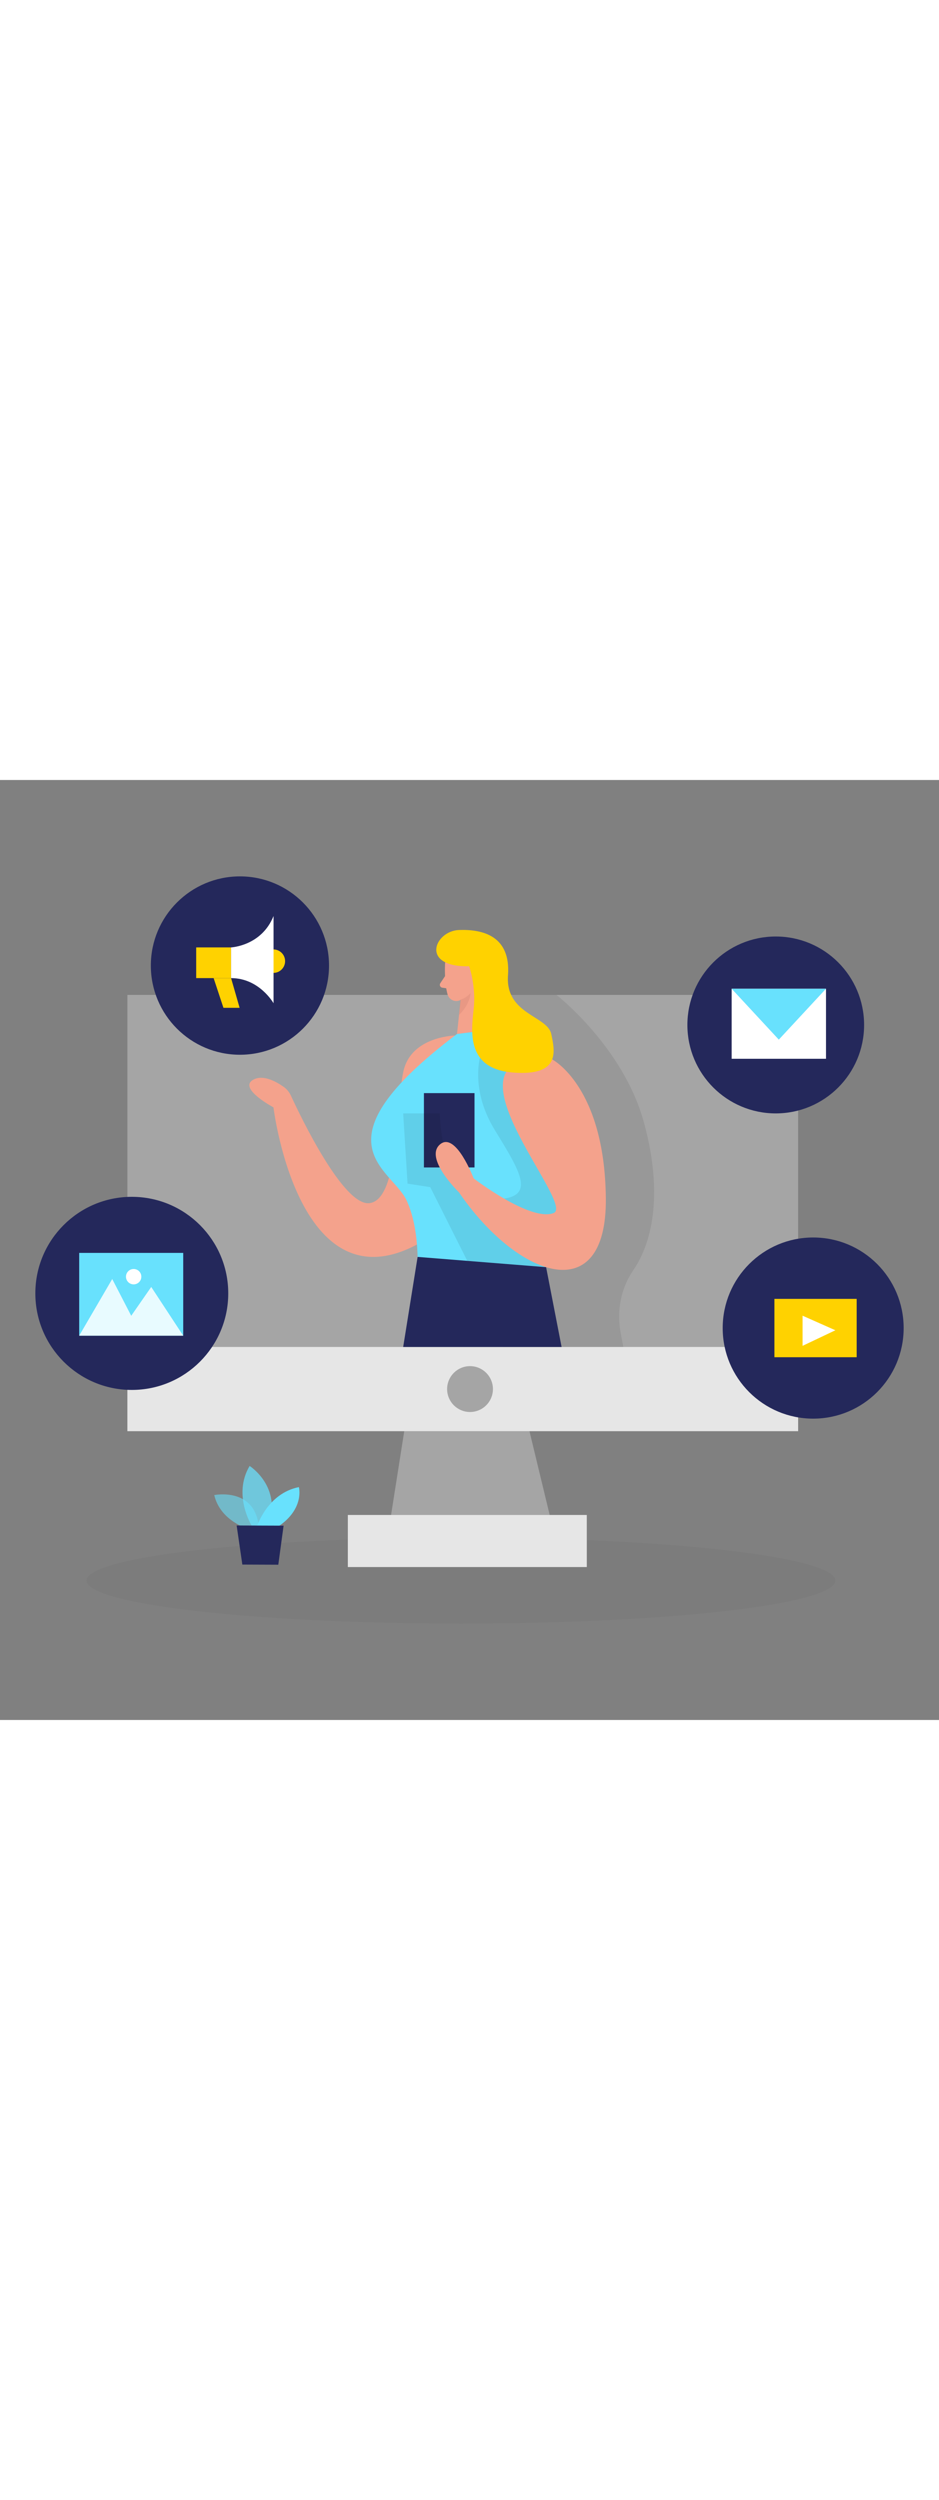 <svg id="_0185_marketing_1" xmlns="http://www.w3.org/2000/svg" viewBox="0 0 500 500" data-imageid="marketing-1-95" imageName="Marketing 1" class="illustrations_image" style="width: 188px;"><rect x="0" y="0" width="500" height="500" fill="#808080" stroke="none"/><defs><style>.cls-1_marketing-1-95,.cls-2_marketing-1-95{fill:#fff;}.cls-3_marketing-1-95{fill:#f4a28c;}.cls-4_marketing-1-95{fill:#a5a5a5;}.cls-5_marketing-1-95{opacity:.03;}.cls-5_marketing-1-95,.cls-6_marketing-1-95{fill:#000001;}.cls-7_marketing-1-95{fill:#e6e6e6;}.cls-8_marketing-1-95{fill:#ce8172;opacity:.31;}.cls-9_marketing-1-95{opacity:.58;}.cls-9_marketing-1-95,.cls-10_marketing-1-95,.cls-11_marketing-1-95{fill:#68e1fd;}.cls-12_marketing-1-95{fill:#24285b;}.cls-6_marketing-1-95{opacity:.08;}.cls-10_marketing-1-95{opacity:.73;}.cls-2_marketing-1-95{opacity:.85;}.cls-13_marketing-1-95{fill:#ffd200;}</style></defs><ellipse id="sd_marketing-1-95" class="cls-5_marketing-1-95" cx="245.46" cy="425.86" rx="199.36" ry="22.87"/><g id="monitor_marketing-1-95"><rect class="cls-4_marketing-1-95" x="67.84" y="114.32" width="357.15" height="232.06"/><polygon class="cls-4_marketing-1-95" points="219.43 319.87 205.86 406.05 296.34 406.05 275.53 319.87 219.43 319.87"/><rect class="cls-7_marketing-1-95" x="185.22" y="390.95" width="127.24" height="27.7"/><rect class="cls-7_marketing-1-95" x="67.84" y="301.58" width="357.15" height="44.79"/><circle class="cls-4_marketing-1-95" cx="250.28" cy="323.98" r="12.2"/><path class="cls-3_marketing-1-95" d="m236.96,98.27s-.46,9.58,1.39,15.86c.75,2.55,3.47,4.03,6.01,3.24,3.15-.98,7.13-3.22,8-8.32l2.54-8.48s1.41-5.37-4.15-9.05c-5.55-3.68-13.81.89-13.8,6.74Z"/><polygon class="cls-3_marketing-1-95" points="254.45 102.12 260.58 132.94 243.35 135.1 245.81 111.81 254.45 102.12"/><path class="cls-3_marketing-1-95" d="m247.46,106.08s-.07-3.69,2.71-3.51,2.92,5.51-.83,6.15l-1.88-2.64Z"/><path class="cls-3_marketing-1-95" d="m236.98,104.32l-2.53,3.79c-.62.94-.06,2.2,1.05,2.37l3.69.55-2.22-6.71Z"/><path class="cls-6_marketing-1-95" d="m272.19,114.32h24.15s35.11,27.35,46.27,66.89c9.07,32.12,7.39,60.9-5.53,79.77-6.65,9.71-8.75,21.85-6.54,33.41l1.37,7.19h-63.89l4.17-187.26Z"/><path class="cls-3_marketing-1-95" d="m243.34,135.86s-24.53-.04-28.6,19.4c-4.07,19.44-2.32,67.92-18.01,69.83-13.76,1.67-36.47-45.58-41.83-57.2-.84-1.83-2.12-3.42-3.76-4.59-3.86-2.76-11.23-6.99-16.57-3.7-7.55,4.65,11.04,14.53,11.04,14.53,0,0,14.47,118.53,87.13,66.24,72.66-52.29,10.61-104.5,10.61-104.5Z"/><path class="cls-8_marketing-1-95" d="m245.05,116.89s3.17-.77,5.48-3.56c0,0-.03,5.75-6.11,11.66l.64-8.1Z"/><path class="cls-11_marketing-1-95 targetColor" d="m243.35,135.1l17.23-2.16s42.8.83,45.28,47.96c2.48,47.14-11.16,44.66-16.13,85.59h-67.72s2.6-25.43-5.47-42.79c-8.06-17.37-50.59-30.2,26.8-88.59Z" style="fill: rgb(104, 225, 253);"/><rect class="cls-12_marketing-1-95" x="225.73" y="166.56" width="26.94" height="39.54"/><path class="cls-6_marketing-1-95" d="m256.86,143.06s-8.17,19.09,6.69,43.27c14.86,24.19,22.91,37.21-2.98,36.75-25.89-.47-26.38-45.73-26.38-45.73h-19.51l2.33,37.36,12.09,1.86,19.73,39.23,41.95,3.35,15.37-19.32,8.07-33.72-33.03-57.81-24.34-5.23Z"/><path class="cls-3_marketing-1-95" d="m294.02,148.62s27.96,14.3,28.58,73.84c.62,59.54-47.22,42.17-78.19-3.1,0,0-18.62-17.99-10.22-25.43,8.4-7.44,18.02,17.99,18.02,17.99,0,0,30.26,23.22,42.57,18.43,12.31-4.79-65.95-87.96-.77-81.73Z"/><path class="cls-13_marketing-1-95" d="m249.84,99.11s3.75,10.54,2.38,22.79c-1.37,12.26-3.8,31.86,21.08,33.72,24.89,1.86,22.33-10.82,20.23-20.53-2.09-9.71-24.54-10.4-23.03-31.2,1.51-20.79-13.2-24.56-26.09-24.1s-21.13,19.77,5.42,19.3Z"/><polygon class="cls-12_marketing-1-95" points="222.37 253.68 214.69 301.58 299.04 301.58 290.79 259.14 222.37 253.68"/></g><g id="plant_marketing-1-95"><path class="cls-9_marketing-1-95 targetColor" d="m132.34,398.41s-14.99-4.1-18.26-18.05c0,0,23.23-4.7,23.89,19.28l-5.64-1.23Z" style="fill: rgb(104, 225, 253);"/><path class="cls-10_marketing-1-95 targetColor" d="m134.18,396.92s-10.48-16.56-1.26-32.05c0,0,17.67,11.22,9.82,32.08l-8.56-.04Z" style="fill: rgb(104, 225, 253);"/><path class="cls-11_marketing-1-95 targetColor" d="m136.88,396.93s5.54-17.49,22.27-20.8c0,0,3.14,11.36-10.83,20.85l-11.43-.05Z" style="fill: rgb(104, 225, 253);"/><polygon class="cls-12_marketing-1-95" points="126.01 396.54 129.04 417.33 148.19 417.41 151.01 396.64 126.01 396.54"/></g><g id="mail_marketing-1-95"><circle class="cls-12_marketing-1-95" cx="413.07" cy="130.3" r="47.05"/><rect class="cls-1_marketing-1-95" x="389.59" y="111.04" width="50.24" height="37.25"/><polygon class="cls-11_marketing-1-95 targetColor" points="389.59 111.04 414.7 138.11 439.82 111.04 389.59 111.04" style="fill: rgb(104, 225, 253);"/></g><g id="video_marketing-1-95"><circle class="cls-12_marketing-1-95" cx="433" cy="291.53" r="48.18"/><rect class="cls-13_marketing-1-95" x="412.36" y="276.01" width="43.8" height="31.03"/><polygon class="cls-1_marketing-1-95" points="427.35 284.95 427.35 300.99 444.82 292.7 427.35 284.95"/></g><g id="broadcast_marketing-1-95"><circle class="cls-12_marketing-1-95" cx="127.76" cy="98.71" r="47.44"/><circle class="cls-13_marketing-1-95" cx="145.57" cy="96.37" r="6.24"/><rect class="cls-13_marketing-1-95" x="104.47" y="89.05" width="18.56" height="16.33"/><path class="cls-1_marketing-1-95" d="m123.04,89.05s16.24-.74,22.62-16.7v46.41s-7.54-13.38-22.62-13.38v-16.33Z"/><polygon class="cls-13_marketing-1-95" points="113.75 105.38 118.98 121.18 127.59 121.18 123.04 105.38 113.75 105.38"/></g><g id="img_marketing-1-95"><circle class="cls-12_marketing-1-95" cx="70.18" cy="273.08" r="51.36"/><rect class="cls-11_marketing-1-95 targetColor" x="42.17" y="251.55" width="55.39" height="44.03" style="fill: rgb(104, 225, 253);"/><polygon class="cls-2_marketing-1-95" points="42.17 295.58 59.76 265.44 69.87 285 80.53 269.66 97.56 295.58 42.17 295.58"/><circle class="cls-1_marketing-1-95" cx="71.17" cy="264.2" r="4.09"/></g></svg>